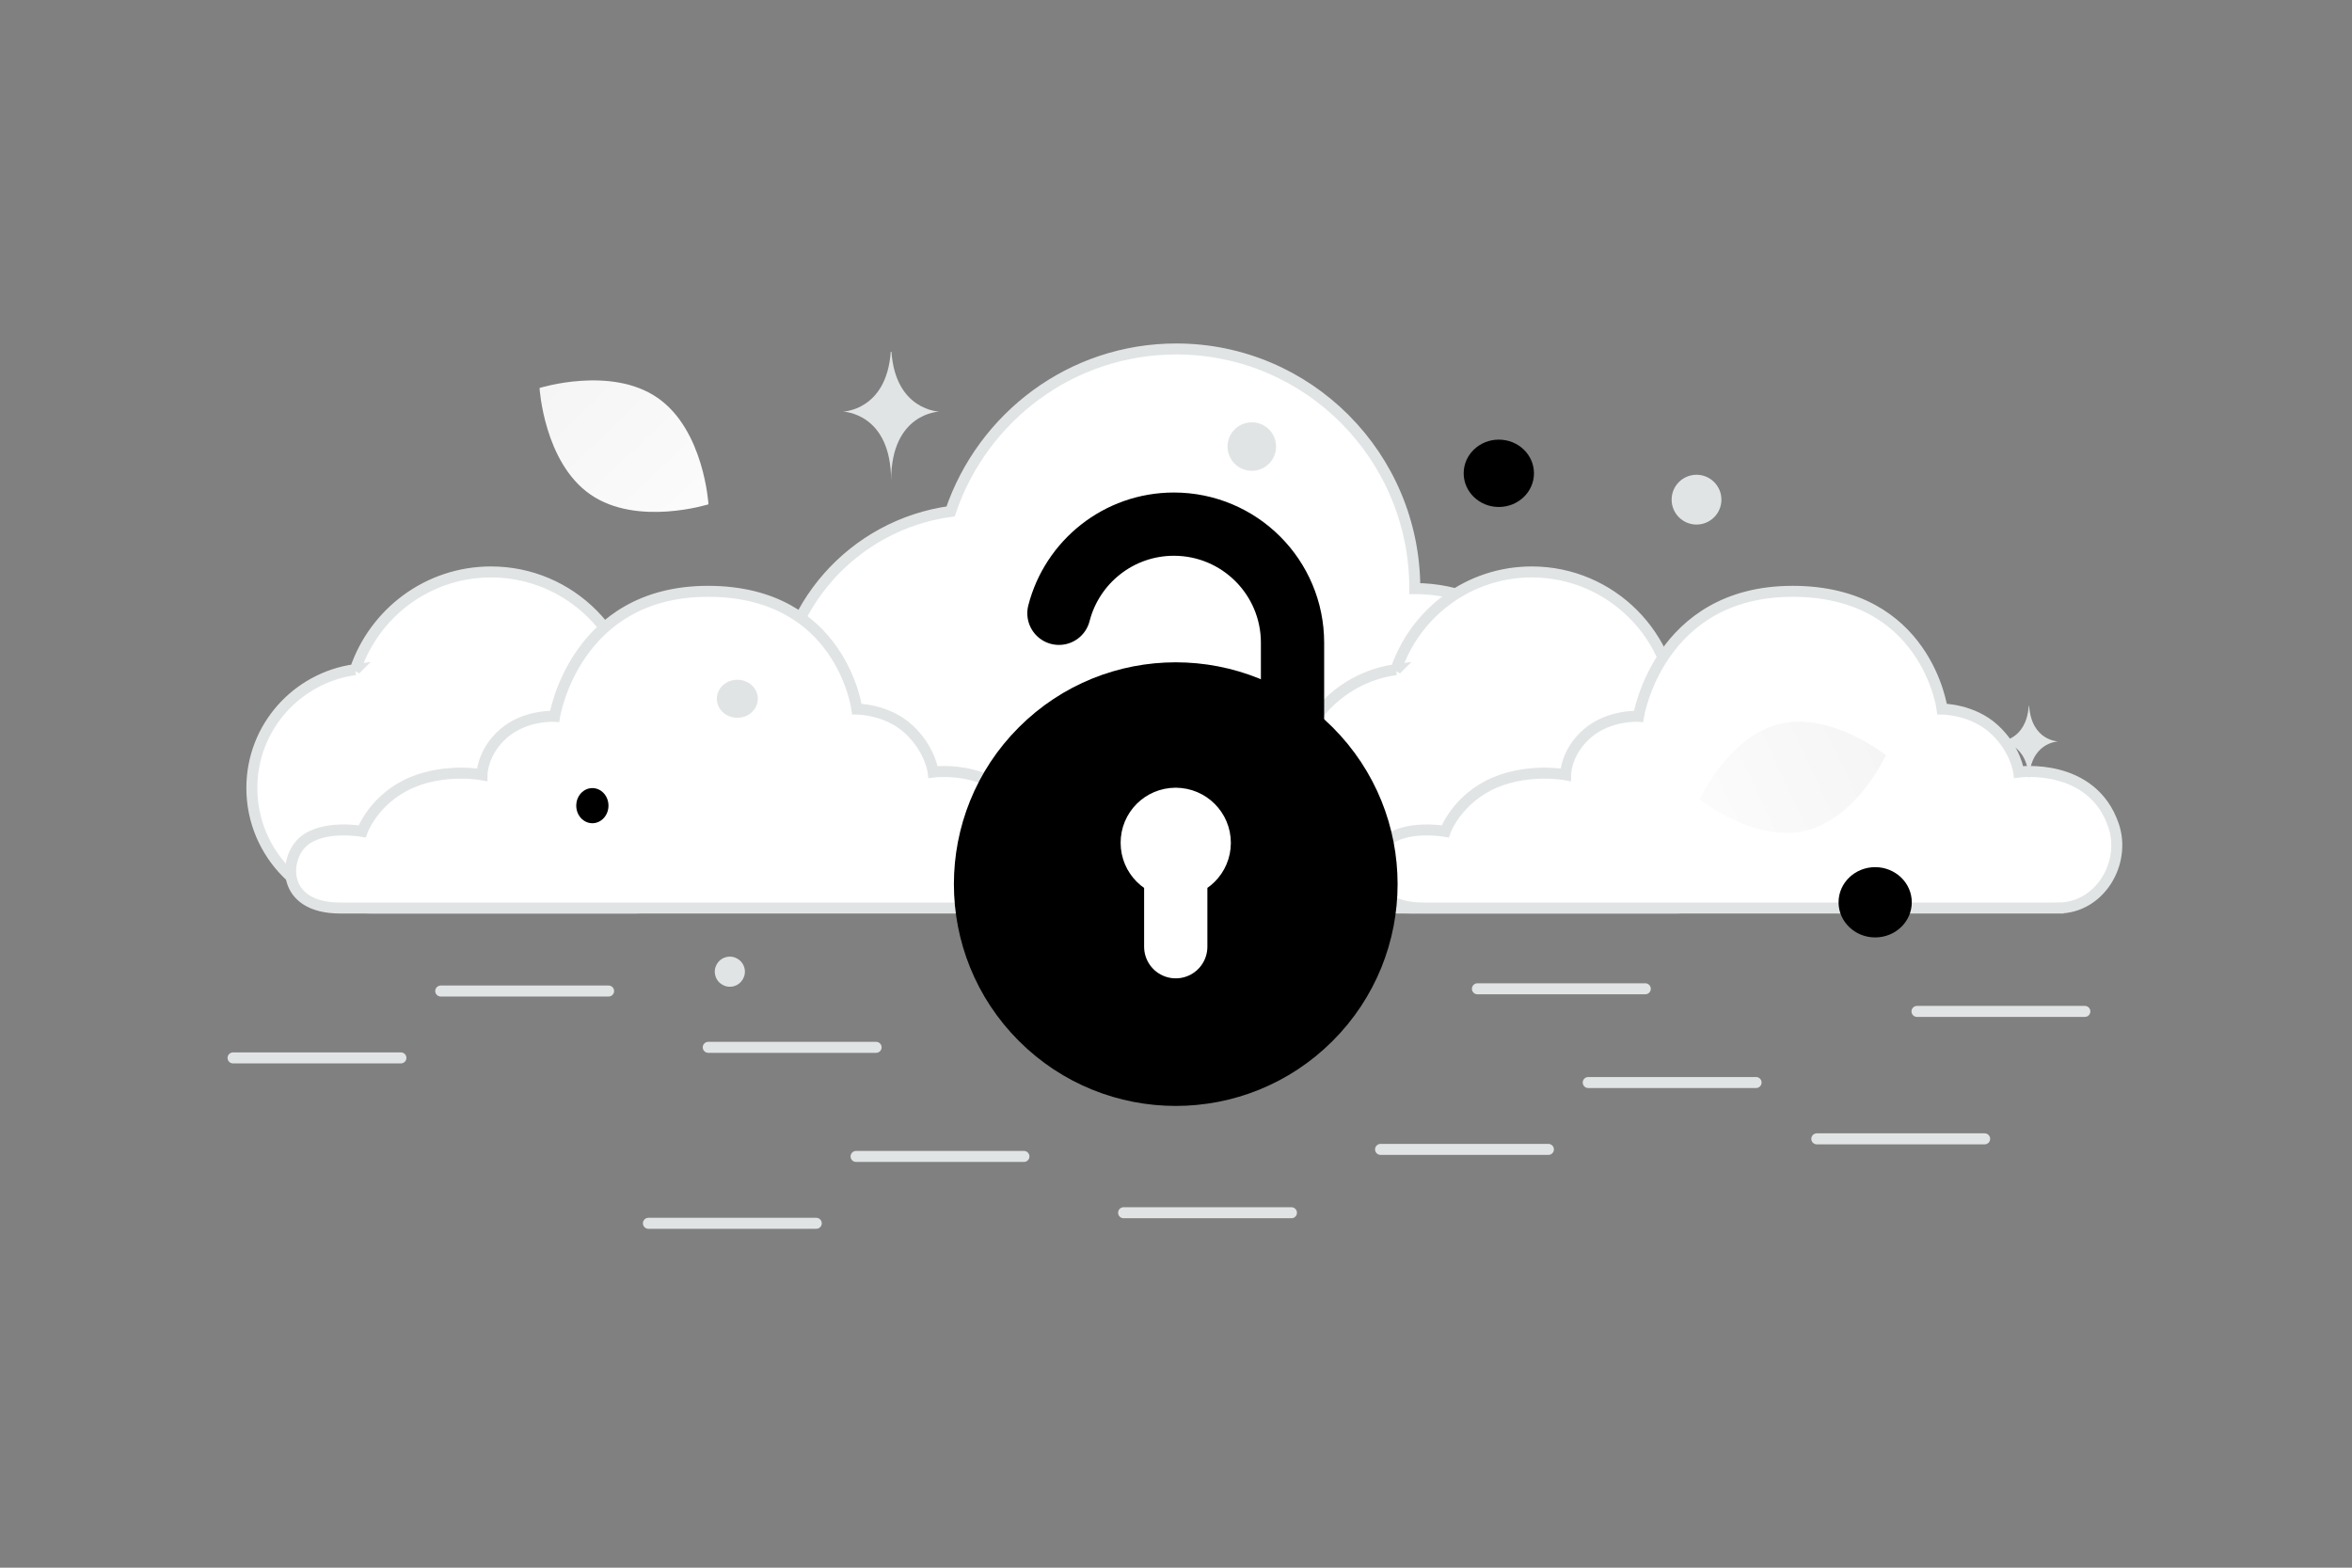 <svg width="900" height="600" viewBox="0 0 900 600" fill="none" xmlns="http://www.w3.org/2000/svg"><rect x="0" y="0" width="900" height="600" fill="#808080" stroke="none"/><path fill="transparent" d="M0 0h900v600H0z"/><path fill-rule="evenodd" clip-rule="evenodd" d="M363.752 195.735c-37.103 5.089-65.778 36.71-65.778 75.376 0 42.196 34.06 76.415 76.062 76.415h167.336c33.604 0 60.849-27.372 60.849-61.132 0-33.761-27.245-61.132-60.849-61.132 0-50.649-40.861-91.699-91.274-91.699-40.116 0-74.1 26.027-86.346 62.172zm-227.8 60.541c-22.322 3.059-39.574 22.068-39.574 45.312 0 25.367 20.492 45.938 45.761 45.938h100.674c20.217 0 36.608-16.455 36.608-36.75s-16.391-36.75-36.608-36.75c0-30.448-24.583-55.125-54.913-55.125-24.135 0-44.581 15.646-51.948 37.375z" fill="#fff" stroke="#E1E4E5" stroke-width="4.21"/><path fill-rule="evenodd" clip-rule="evenodd" d="M534.196 256.276c-22.323 3.059-39.574 22.068-39.574 45.312 0 25.367 20.491 45.938 45.76 45.938h100.674c20.217 0 36.609-16.455 36.609-36.75s-16.392-36.75-36.609-36.75c0-30.448-24.582-55.125-54.913-55.125-24.134 0-44.58 15.646-51.947 37.375zm-162.097 91.25H130.207c-22.706 0-21.664-18.799-14.247-25.35 7.602-6.714 22.622-3.991 22.622-3.991s4.472-12.645 19.191-18.801c13.02-5.445 26.659-2.854 26.659-2.854s0-8.678 8.336-15.865c8.337-7.189 19.453-6.49 19.453-6.49s7.641-47.853 58.702-47.853c51.06 0 56.965 45.058 56.965 45.058s11.463 0 19.8 7.685c8.336 7.685 9.378 16.416 9.378 16.416s27.88-3.777 36.126 20.407c4.913 14.414-5.182 31.638-21.093 31.638z" fill="#fff" stroke="#E1E4E5" stroke-width="4.21"/><path fill-rule="evenodd" clip-rule="evenodd" d="M787.559 347.526H544.611c-22.805 0-21.758-18.799-14.309-25.35 7.635-6.714 22.721-3.991 22.721-3.991s4.491-12.645 19.275-18.801c13.076-5.445 26.775-2.854 26.775-2.854s0-8.678 8.373-15.865c8.373-7.189 19.537-6.49 19.537-6.49s7.675-47.853 58.958-47.853c51.284 0 57.215 45.058 57.215 45.058s11.513 0 19.886 7.685 9.419 16.416 9.419 16.416 28.002-3.777 36.283 20.407c4.935 14.414-5.204 31.638-21.185 31.638z" fill="#fff" stroke="#E1E4E5" stroke-width="4.21"/><path fill-rule="evenodd" clip-rule="evenodd" d="M504.967 283.316c30.411 30.411 30.411 79.716 0 110.127s-79.717 30.411-110.128 0c-30.41-30.411-30.41-79.716 0-110.127 30.411-30.411 79.717-30.411 110.128 0z" fill="#000"/><path d="M504.967 283.316c30.411 30.411 30.411 79.716 0 110.127s-79.717 30.411-110.128 0c-30.41-30.411-30.41-79.716 0-110.127 30.411-30.411 79.717-30.411 110.128 0" stroke="#000" stroke-width="14.042" stroke-linecap="round" stroke-linejoin="round"/><path d="M449.903 362.339v-30.55m-.036-18.198c-4.959 0-8.985 4.026-8.949 8.986 0 4.959 4.026 8.985 8.985 8.985 4.96 0 8.986-4.026 8.986-8.985 0-4.96-4.026-8.986-9.022-8.986" stroke="#fff" stroke-width="24.207" stroke-linecap="round" stroke-linejoin="round"/><path d="M405.206 234.726c5.019-19.612 22.81-34.12 43.991-34.12 25.075 0 45.394 20.318 45.394 45.393v28.633" stroke="#000" stroke-width="24.207" stroke-linecap="round" stroke-linejoin="round"/><path d="M271.013 400.848h64.23m-166.595-21.55h64.23M89.18 404.889h64.23m276.539 59.264h64.23m-166.595-21.551h64.229m-143.696 25.592h64.229m382.857-32.325h64.229m-25.889-48.773h64.23M607.74 414.318h64.229M565.34 378.439h64.23m-101.298 61.47h64.23" stroke="#E1E4E5" stroke-width="4.21" stroke-linecap="round" stroke-linejoin="round"/><path d="M690.847 317.949c-19.682 4.663-40.5-12.029-40.5-12.029s11.109-24.244 30.798-28.892c19.683-4.663 40.494 12.015 40.494 12.015s-11.109 24.243-30.792 28.906z" fill="url(#a)"/><path d="M225.991 189.311c17.845 12.291 45.107 3.699 45.107 3.699s-1.688-28.517-19.545-40.796c-17.844-12.292-45.095-3.712-45.095-3.712s1.688 28.518 19.533 40.809z" fill="url(#b)"/><ellipse cx="717.541" cy="345.332" rx="14.009" ry="13.448" transform="rotate(-180 717.541 345.332)" fill="#000"/><ellipse rx="13.448" ry="12.888" transform="matrix(-1 0 0 1 573.53 181.147)" fill="#000"/><circle r="9.526" transform="matrix(-1 0 0 1 649.178 191.234)" fill="#E1E4E5"/><circle r="9.288" transform="scale(1 -1) rotate(-75 128.138 -397.586)" fill="#E1E4E5"/><path d="M776.295 270.244h.163c.965 13.324 11.128 13.529 11.128 13.529s-11.207.214-11.207 15.609c0-15.395-11.207-15.609-11.207-15.609s10.159-.205 11.123-13.529z" fill="#E1E4E5"/><ellipse rx="6.164" ry="6.724" transform="matrix(-1 0 0 1 226.67 308.348)" fill="#000"/><circle r="5.759" transform="scale(1 -1) rotate(-75 -102.692 -367.929)" fill="#E1E4E5"/><ellipse rx="7.845" ry="7.285" transform="matrix(-1 0 0 1 282.145 267.442)" fill="#E1E4E5"/><path d="M340.845 134.638h.268c1.592 22.548 18.361 22.896 18.361 22.896s-18.492.361-18.492 26.415c0-26.054-18.491-26.415-18.491-26.415s16.762-.348 18.354-22.896z" fill="#E1E4E5"/><defs><linearGradient id="a" x1="616.727" y1="329.543" x2="789.03" y2="248.141" gradientUnits="userSpaceOnUse"><stop stop-color="#fff"/><stop offset="1" stop-color="#EEE"/></linearGradient><linearGradient id="b" x1="295.504" y1="229.64" x2="155.034" y2="81.518" gradientUnits="userSpaceOnUse"><stop stop-color="#fff"/><stop offset="1" stop-color="#EEE"/></linearGradient></defs></svg>